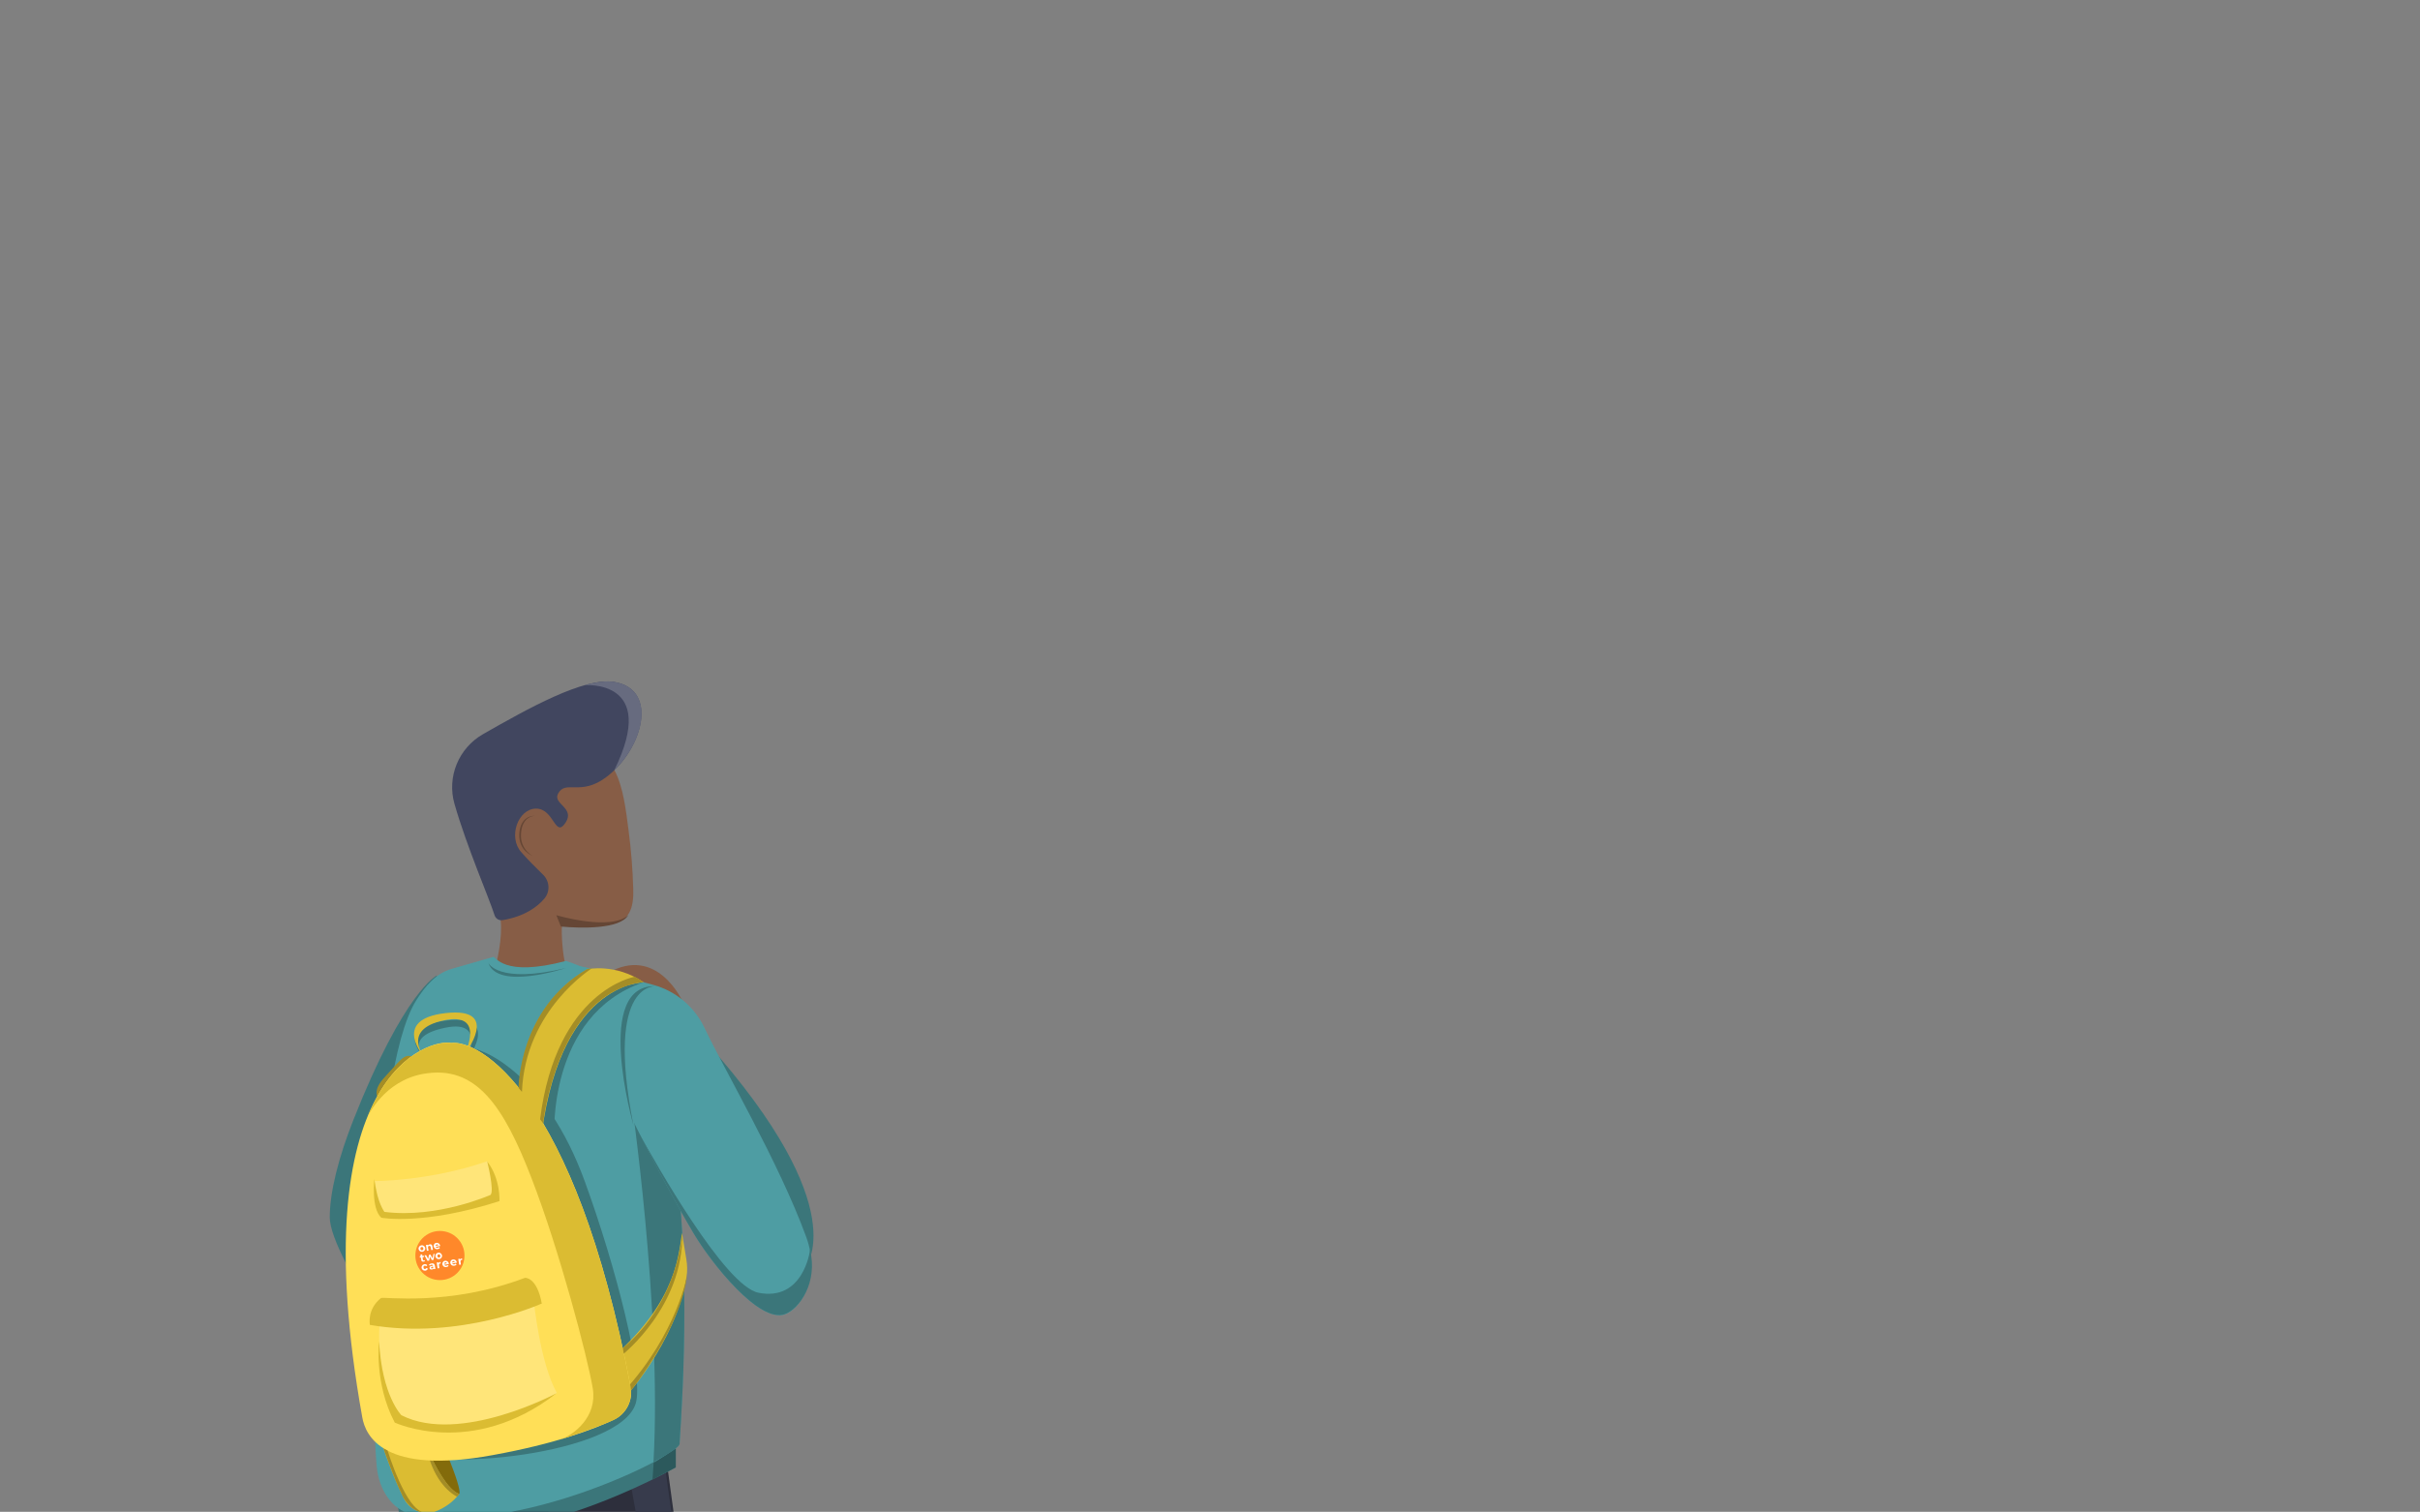 <?xml version="1.0" encoding="utf-8"?>
<!-- Generator: Adobe Illustrator 22.1.0, SVG Export Plug-In . SVG Version: 6.00 Build 0)  -->
<svg version="1.1" id="Character" xmlns="http://www.w3.org/2000/svg" xmlns:xlink="http://www.w3.org/1999/xlink" x="0px" y="0px"
	 viewBox="0 0 1280.6 800" style="enable-background:new 0 0 1280.6 800;" xml:space="preserve">
<rect x="0" y="0" width="1280.6" height="800" fill="#808080" stroke="none"/>
<style type="text/css">
	.st0{fill:#3B767A;}
	.st1{fill:#875D46;}
	.st2{fill:#9F7D6B;}
	.st3{fill:#1A1D22;}
	.st4{fill:#24262F;}
	.st5{fill:#2D2F3C;}
	.st6{fill:#373B4C;}
	.st7{opacity:0.32;fill:#232121;}
	.st8{fill:#B6A352;}
	.st9{fill:#654635;}
	.st10{fill:#4E9DA3;}
	.st11{fill:#2C595C;}
	.st12{fill:#DBBC32;}
	.st13{fill:#836B0B;}
	.st14{fill:#A48D26;}
	.st15{fill:#FFDF57;}
	.st16{fill:#FFE579;}
	.st17{fill:#CA716A;}
	.st18{fill:#B9BBBD;}
	.st19{fill:#414042;}
	.st20{fill:#41465F;}
	.st21{fill:#676B7F;}
	.st22{fill:#A4A5A8;}
	.st23{fill:#B8878E;}
	.st24{fill:#6B665E;}
	.st25{fill:#FF882A;}
	.st26{fill:#FFFFFF;}
</style>
<g>
	<defs>
		<rect id="SVGID_1_" x="0.6" y="0.7" width="1280" height="800"/>
	</defs>
	<clipPath id="SVGID_2_">
		<use xlink:href="#SVGID_1_"  style="overflow:visible;"/>
	</clipPath>
</g>
<path class="st0" d="M426,670.8c0,0,27.1-30.3-52-119l-22.3,42.1L426,670.8z"/>
<polygon class="st1" points="370.1,1121.1 384.4,1202 407,1204.3 396.3,1117.9 "/>
<polygon class="st1" points="234.3,1173.7 236.3,1246.3 256.3,1245.5 260.6,1172.6 "/>
<polygon class="st2" points="257.7,1222.3 253,1225.8 252.6,1243.6 256.5,1242.9 "/>
<polygon class="st3" points="212.8,747.6 224.2,977.2 231.1,1226.6 262.7,1225.4 290.2,985.5 290.1,759.6 "/>
<polygon class="st4" points="264.3,1225.4 291.8,985.5 287.6,796.6 275.1,792.1 283.6,984.8 259.1,1225.6 "/>
<polygon class="st5" points="350.7,758.1 407,1170.6 377.4,1177 254,763.7 "/>
<path class="st6" d="M351.2,771.1c-5.6-6-6.9,4-6.9,4l-10.6,9.9l69.6,385.6l3.8,0L351.2,771.1z"/>
<path class="st0" d="M231.2,516.2c0,0-17.2,8-44.3,76.7c-7.5,19-12.4,37.6-12.4,51.3c0,21.4,55.7,101.5,47.3,61.6
	S231.2,516.2,231.2,516.2z"/>
<path class="st1" d="M362.3,532.1c0,0-11.8-29-35.9-19.5C302.3,522.2,340,548.2,362.3,532.1z"/>
<path class="st7" d="M221.4,774.9c0,0,82.4,24.9,129.8-3.8c37.7-22.9-129.8-9.5-129.8-9.5V774.9z"/>
<path class="st8" d="M364.9,641c0,0,19.9,10.2,19.2-13.2c-0.5-17.2-16.9-60.1-34.3-97.9c-2.1-4.6-8.1-5.8-11.8-2.3l-9.8,9.3
	L364.9,641z"/>
<path class="st1" d="M263.3,481.5c3.4,5.7,1.5,19.2-0.5,27.6c11.7,4.6,24.8,5.4,36.3,0.4c-1.2-2.8-2.2-16.3-1.7-19.3
	c25.4-0.7,38.4,2.4,37.7-19.7c-0.3-10.7-1.1-20.6-2.5-31.3c-1.3-9.8-2.7-22.9-7.5-31.7c-7.8-14.3-35.2-14.6-47.9-9.1
	c-14.4,6.2-24.9,20.6-27.2,36.3C247.7,450.4,253.5,465.5,263.3,481.5z"/>
<path class="st9" d="M281.8,452.9c0,0-7.5-2.7-7-11.7c0.6-10.2,8.4-9.5,8.4-9.5s-7-0.2-7.5,9.6C275.2,449.5,281.8,452.9,281.8,452.9
	z"/>
<path class="st0" d="M357.6,766.5v10c0,0-88.7,50.9-145.6,29.2l-2.2-13L357.6,766.5z"/>
<path class="st9" d="M332.5,484.2c-9.2,8.7-38.1,0.1-38.1,0.1l2.4,6C307.3,491.3,328.2,491.8,332.5,484.2z"/>
<path class="st10" d="M340.5,544.8c-8.6-20.4-22.9-30.4-41-36.3c-33.6,8.9-37.1-2.6-38.5-2.1c0,0,0,0,0,0l-22,6.3
	c-8.4,2.4-14,9.2-18.7,16.6c-24.9,39.4-24.3,212.1-20.9,247.1c1.1,11.7,8.1,22.8,18.6,24.9c56.4,11.5,141.2-31.2,141.6-37.2
	C362,727.2,369,612.2,340.5,544.8z"/>
<polyline class="st11" points="345.9,773.8 345.3,782.9 357.6,776.5 357.6,766.5 346.5,773.8 "/>
<path class="st0" d="M359.6,764.1c1.9-28.9,6.6-105.9-5.2-170.3l-20.8-15.4c0,0,16.8,114.2,12.2,195.3
	C354.3,769.2,359.5,765.6,359.6,764.1z"/>
<path class="st0" d="M254.9,556.3c0,0,33.4,10.7,54.6,69c16.5,45.3,31.3,103.1,26.9,117.4c-8.3,27-107,36.8-125.5,24.1
	c-9.4-6.5-27-126.4-8.3-178.1C220.8,539,254.9,556.3,254.9,556.3z"/>
<path class="st12" d="M329.3,741.2c0,0,28.3-30.1,34-65.5c0.5-3.1,0.4-6.2-0.1-9.3l-2.3-13.9c-2.1,14.6-4.3,40-42.7,70.8
	C317.4,724,329.3,741.2,329.3,741.2z"/>
<path class="st8" d="M299.5,557c0.5-0.3,2.8-24.9,28.7-33.1c0,0-29.6-0.4-32.9,27.1L299.5,557z"/>
<path class="st0" d="M225,560.1c0,0-18.1-16.8,11.6-20.1s9.9,21.8,9.9,21.8s11.7-22.8-11.1-17.9C212.5,548.7,225,560.1,225,560.1z"
	/>
<path class="st12" d="M225,560.1c0,0-18.9-20.7,10.9-24s9.9,21.8,9.9,21.8s11.7-22.8-11.1-17.9S225,560.1,225,560.1z"/>
<path class="st10" d="M243,767.8c0,0,5.7,16.8,5.3,21.1s-13.7,14.2-23.5,11.7s-13-38.5-13-38.5L243,767.8z"/>
<path class="st13" d="M243,790.5c0,0,3.5-1.1-19-49.3l-8.3,0.5l6.3,51.2c0,0,8.9,1.5,9.6,1.4C232.5,794.2,243,790.5,243,790.5z"/>
<path class="st12" d="M197.5,748.9c0,0,6.4,24.4,16.2,44c3.3,6.6,11.1,9.5,17.8,6.5c4.1-1.8,8.4-4.6,11.5-8.9
	c0,0-10.7-0.8-25.5-47.5L197.5,748.9z"/>
<path class="st14" d="M207,585.6c0,0-14.7-3.3-3.6-15.4s10.6-13.3,18.5-9.6L207,585.6z"/>
<path class="st15" d="M191.7,750c-32.7-182.5,36-200.5,47-198.1c14.4-1.9,65.2,25.5,95,181.9c1.4,7.2-2.3,14.4-8.9,17.5
	c-11,5.2-31,12.7-64,18.7C202.7,780.7,193.4,759.7,191.7,750z"/>
<path class="st16" d="M198.3,625c0,0,28.9,0.1,59.6-10.5c0,0,6,12.6,6.2,19.3c0,0-48.5,15.8-62.6,8.5L198.3,625z"/>
<path class="st10" d="M426.6,654.5c-14.3-39.2-43.9-89.5-53.7-110.4c-5.3-11.2-15.1-19.6-27.1-22.9c-13.7-3.8-31.4-8.6-40.4-10.2
	c-15.8-2.9,17,55.6,17,55.6c4.3,10.4,25.5,53.7,44.7,86.1c9.3,15.6,34.7,47.8,48.4,42.8C424,692.3,434.4,675.8,426.6,654.5z"/>
<path class="st16" d="M200.9,699.9c0,0,54.6-18.6,81.6-11.4c0,0,3.1,32.3,12.2,48.7c0,0-24.3,16.4-51.7,17.9
	c-27.4,1.5-32.9-5.2-32.9-5.2S198.7,727.6,200.9,699.9z"/>
<path class="st0" d="M293.3,601.9c0,0-3.9-64.6,47.2-82.1l-31.4,5.9l-31.2,52.8L293.3,601.9z"/>
<path class="st12" d="M285.8,607.5l-11.2-22.8c0,0-4.4-47.5,36.2-71.8c0,0,14.9-3.3,29.8,6.9C340.5,519.7,294.4,519.7,285.8,607.5z"
	/>
<path class="st12" d="M201.6,686.9c1.1-0.9,35.8,4.6,76.2-10.7c0,0,6.3-0.6,8.9,13.6c0,0-43.3,19.5-91,11.3
	C195.8,701.1,194,693,201.6,686.9z"/>
<path class="st14" d="M361,652.5c0,0-1.4,35.7-31.5,61v3.3C329.5,716.8,361.9,691.2,361,652.5z"/>
<path class="st14" d="M363.7,674.5c0,0-5.3,30.8-33.3,61.5l3.6-0.3C334,735.8,360.7,702.3,363.7,674.5z"/>
<path class="st12" d="M212.4,748.9c0,0-10.3-10.3-11.8-39c0,0-2.7,22.1,8.3,42.9c0,0,41,19.2,85.7-15.6
	C294.7,737.2,243.4,764.7,212.4,748.9z"/>
<path class="st12" d="M198.1,623.9c0,0-1.8,15.6,3.7,20.5c0,0,22.2,4.2,62.5-8.8c0,0,0.7-11.7-6.5-21c0,0,3.9,15.5,1.8,17.7
	c0,0-28.2,12.6-56.2,9C203.5,641.3,199.5,636.4,198.1,623.9z"/>
<path class="st12" d="M295.7,762.1c9.1-3,24.1-8.3,29.1-10.7c6.6-3.1,10.2-10.4,8.9-17.5c-29.8-156.4-80.6-183.8-95-181.9
	c-6.1-1.3-29.7,3.6-44.1,38.8l0,0c0,0,8.5-18.7,29.2-22.5c28-5.1,42.7,16.8,57.6,55.5c14.7,38.1,29.5,94.2,32.3,111
	C316.1,749.8,303.7,759.5,295.7,762.1z"/>
<path class="st0" d="M415.4,695.4c7.6-2.8,17.6-16.8,13.2-34.2c0.1,1.4-3.9,27.5-27.2,22.9c-17.9-3.5-54.6-68.9-63.1-84.2
	c8.4,16.5,18.8,36,28.7,52.7C376.3,668.3,401.8,700.5,415.4,695.4z"/>
<path class="st0" d="M335.2,595.4c0,0-21.9-76,12.7-73.5C347.9,521.8,319.8,517.6,335.2,595.4z"/>
<path class="st0" d="M258.4,509.5c0,0,4.9,11.4,40.9,2.8C299.3,512.3,263.3,524.3,258.4,509.5z"/>
<path class="st17" d="M236.6,1242.5c6.3,3.7,17.3,3.1,20.8-2.4l39.7,10.4c2.6,1.4,4.2,4.3,4.3,7.5l0,0.1c0.1,4.8-3.3,8.9-7.7,9.1
	l-64,3.3l4.3-27C234.3,1242.5,235.6,1241.9,236.6,1242.5z"/>
<polygon class="st18" points="230.5,1266.2 299.7,1264 298.8,1267 229.9,1270.6 "/>
<path class="st19" d="M283.7,1247c-0.1,0.7-0.4,1.5-0.7,2.3c-0.2,0.4,0,0.9,0.4,1.1c0.1,0.1,0.2,0.1,0.3,0.1c0.3,0,0.6-0.2,0.7-0.4
	c0.4-0.9,0.7-1.7,0.8-2.6L283.7,1247z"/>
<path class="st19" d="M277.4,1245.4c0,1.1-0.2,2.5-0.9,4c-0.2,0.4,0,0.9,0.4,1.1c0.1,0.1,0.2,0.1,0.3,0.1c0.3,0,0.6-0.2,0.7-0.4
	c0.7-1.5,1-3,1.1-4.2L277.4,1245.4z"/>
<path class="st19" d="M269.9,1249.6c-0.2,0.4,0,0.9,0.4,1.1c0.1,0,0.2,0.1,0.3,0.1c0.3,0,0.6-0.2,0.8-0.5c1.1-2.4,1.2-4.7,1.1-6.2
	l-1.7-0.4C270.9,1244.9,271,1247.2,269.9,1249.6z"/>
<path class="st20" d="M261.7,484.3c-2.9-9.2-14.7-36.2-21.2-58.9c-4.1-14.3,2.2-29.5,15.1-36.9c23.5-13.4,53.7-30.4,69.6-27.6
	c23.7,4.2,14.6,35.9-4.2,50.2c-13.8,10.5-21.7,1.3-25.7,8.9c-2.9,5.5,9.1,7.4,4,15.3c-5.6,8.6-6-7.4-15.6-7.4c-9.5,0-15,15-7.9,23
	c4.3,4.9,7.2,7.6,11.7,12.1c3.4,3.4,3.7,8.9,0.5,12.6c-3.7,4.3-10.3,9.3-21.9,11.3C264.2,487.3,262.3,486.2,261.7,484.3z"/>
<path class="st21" d="M325.3,360.9c-4.4-0.8-9.9,0-16.1,1.7c0.1,0,39.7-3.6,15.9,44.9l0.1,0C341.1,392.1,347.2,364.8,325.3,360.9z"
	/>
<path class="st14" d="M276.2,577.8l-1.8-2.1c0,0,0-41.8,36.3-62.9l2.7-0.5C313.4,512.3,277.9,534.3,276.2,577.8z"/>
<path class="st14" d="M287.4,594.4c0,0,7.4-69.2,53.1-74.7c0,0-3.6-2.3-4.7-2.8c0,0-41.4,7.1-50,75.4L287.4,594.4z"/>
<path class="st14" d="M229.2,773c0,0,7.7,16,13.9,17.5c0,0-0.8,1.1-1.2,1.5c0,0-9.3-4-14.4-19.1L229.2,773z"/>
<path class="st14" d="M212.5,790.4c-3.6-6.9-9.6-24-9.6-24l2.2,1.2c0.1,0.1,9.6,31.8,19.6,32.8c0,0-4.5,0-7.9-3.6
	C213.3,793.3,212.5,790.4,212.5,790.4z"/>
<path class="st22" d="M257.4,1240.1c-3.5,5.5-14.5,6.1-20.8,2.4c-1-0.6-2.3,0-2.5,1.2c0,0,2.8,4.2,13.4,4.2
	c10.6,0,12.6-7.1,12.6-7.1L257.4,1240.1z"/>
<path class="st17" d="M383.8,1196.2c7.9,2.2,19.7-1.5,21.9-8.2l46.1,0c3.2,0.8,5.8,3.4,6.9,6.7l0,0.1c1.5,5-1,10.2-5.7,11.6
	l-68.5,21l-3.1-29.3C381.3,1196.8,382.5,1195.9,383.8,1196.2z"/>
<polygon class="st18" points="384,1222.6 458.4,1201.4 458.2,1204.7 384.5,1227.4 "/>
<path class="st19" d="M436.2,1188c0.1,0.8,0,1.7-0.2,2.6c-0.1,0.5,0.2,0.9,0.7,1c0.1,0,0.3,0,0.4,0c0.3-0.1,0.6-0.3,0.6-0.7
	c0.2-1,0.2-2,0.2-2.9L436.2,1188z"/>
<path class="st19" d="M428.8,1188c0.3,1.2,0.5,2.7,0.1,4.4c-0.1,0.5,0.2,0.9,0.7,1c0.1,0,0.3,0,0.4,0c0.3-0.1,0.6-0.3,0.6-0.7
	c0.4-1.8,0.2-3.4-0.1-4.7L428.8,1188z"/>
<path class="st19" d="M421.9,1194.5c-0.1,0.5,0.3,0.9,0.8,1c0.1,0,0.3,0,0.4,0c0.3-0.1,0.6-0.4,0.7-0.7c0.5-2.8-0.1-5.2-0.6-6.8
	l-2,0C421.7,1189.3,422.4,1191.7,421.9,1194.5z"/>
<path class="st22" d="M405.7,1188c-2.2,6.7-14,10.4-21.9,8.2c-1.3-0.3-2.5,0.6-2.4,1.9c0,0,4.2,3.6,15.7,0.8
	c11.5-2.9,11.7-10.9,11.7-10.9L405.7,1188z"/>
<path class="st23" d="M297.6,1204.6"/>
<path class="st24" d="M409.7,1210.7"/>
<g>
	<circle class="st25" cx="232.8" cy="664.4" r="13"/>
	<path class="st26" d="M222.6,662.3c-0.3-0.1-0.5-0.3-0.7-0.5c-0.2-0.2-0.3-0.5-0.4-0.8c-0.1-0.3,0-0.6,0.1-0.9
		c0.1-0.3,0.3-0.5,0.5-0.7c0.2-0.2,0.5-0.3,0.9-0.4c0.3-0.1,0.6,0,0.9,0.1c0.3,0.1,0.5,0.3,0.7,0.5c0.2,0.2,0.3,0.5,0.4,0.8
		c0.1,0.3,0,0.6-0.1,0.9c-0.1,0.3-0.3,0.5-0.5,0.7c-0.2,0.2-0.5,0.3-0.8,0.4C223.2,662.4,222.9,662.4,222.6,662.3z M223.9,661.3
		c0.1-0.2,0.2-0.4,0.1-0.7c0-0.3-0.2-0.5-0.3-0.6c-0.2-0.1-0.4-0.2-0.6-0.1c-0.2,0-0.4,0.1-0.5,0.3c-0.1,0.2-0.2,0.4-0.1,0.7
		c0,0.3,0.2,0.5,0.3,0.6c0.2,0.1,0.4,0.2,0.6,0.1C223.6,661.6,223.8,661.5,223.9,661.3z"/>
	<path class="st26" d="M228.3,658.6c0.3,0.2,0.5,0.5,0.5,1l0.3,1.8l-0.9,0.1l-0.3-1.6c0-0.2-0.1-0.4-0.3-0.5
		c-0.1-0.1-0.3-0.1-0.5-0.1c-0.2,0-0.4,0.1-0.5,0.3c-0.1,0.2-0.1,0.4-0.1,0.7l0.3,1.5l-0.9,0.1l-0.5-3.1l0.9-0.1l0.1,0.4
		c0.1-0.2,0.2-0.3,0.4-0.4c0.2-0.1,0.4-0.2,0.6-0.2C227.7,658.4,228,658.4,228.3,658.6z"/>
	<path class="st26" d="M232.9,659.4l-2.4,0.4c0.1,0.2,0.2,0.3,0.4,0.4c0.2,0.1,0.4,0.1,0.6,0.1c0.2,0,0.3-0.1,0.4-0.1
		c0.1-0.1,0.2-0.2,0.3-0.3l0.6,0.4c-0.2,0.4-0.6,0.6-1.2,0.7c-0.4,0.1-0.7,0-1-0.1c-0.3-0.1-0.5-0.2-0.7-0.5
		c-0.2-0.2-0.3-0.5-0.4-0.8c-0.1-0.3,0-0.6,0.1-0.9c0.1-0.3,0.3-0.5,0.5-0.7c0.2-0.2,0.5-0.3,0.8-0.3c0.3-0.1,0.6,0,0.9,0.1
		c0.3,0.1,0.5,0.2,0.7,0.5c0.2,0.2,0.3,0.5,0.4,0.8C232.9,659.2,232.9,659.3,232.9,659.4z M230.7,658.8c-0.1,0.1-0.2,0.3-0.2,0.5
		l1.5-0.3c-0.1-0.2-0.2-0.3-0.3-0.4c-0.2-0.1-0.3-0.1-0.5-0.1C230.9,658.6,230.8,658.6,230.7,658.8z"/>
	<path class="st26" d="M224.9,667.3c-0.1,0.1-0.2,0.1-0.3,0.2c-0.1,0.1-0.3,0.1-0.4,0.1c-0.4,0.1-0.7,0-0.9-0.1
		c-0.2-0.2-0.4-0.4-0.4-0.8l-0.2-1.3l-0.5,0.1l-0.1-0.7l0.5-0.1l-0.1-0.8l0.9-0.1l0.1,0.8l0.8-0.1l0.1,0.7l-0.8,0.1l0.2,1.3
		c0,0.1,0.1,0.2,0.2,0.3c0.1,0.1,0.2,0.1,0.3,0.1c0.1,0,0.3-0.1,0.3-0.2L224.9,667.3z"/>
	<path class="st26" d="M230,663.4l-0.6,3.3l-0.9,0.1l-1-1.8l-0.4,2.1l-0.9,0.1l-1.6-2.9l0.9-0.1l1.1,2l0.4-2.2l0.8-0.1l1.1,2
		l0.4-2.2L230,663.4z"/>
	<path class="st26" d="M231.5,666.2c-0.3-0.1-0.5-0.3-0.7-0.5c-0.2-0.2-0.3-0.5-0.4-0.8c-0.1-0.3,0-0.6,0.1-0.9
		c0.1-0.3,0.3-0.5,0.5-0.7c0.2-0.2,0.5-0.3,0.9-0.4c0.3-0.1,0.6,0,0.9,0.1c0.3,0.1,0.5,0.3,0.7,0.5c0.2,0.2,0.3,0.5,0.4,0.8
		c0.1,0.3,0,0.6-0.1,0.9c-0.1,0.3-0.3,0.5-0.5,0.7c-0.2,0.2-0.5,0.3-0.8,0.4C232.1,666.3,231.8,666.3,231.5,666.2z M232.9,665.2
		c0.1-0.2,0.2-0.4,0.1-0.7c0-0.3-0.2-0.5-0.3-0.6c-0.2-0.1-0.4-0.2-0.6-0.1c-0.2,0-0.4,0.1-0.5,0.3c-0.1,0.2-0.2,0.4-0.1,0.7
		c0,0.3,0.2,0.5,0.3,0.6c0.2,0.1,0.4,0.2,0.6,0.1C232.6,665.5,232.7,665.4,232.9,665.2z"/>
	<path class="st26" d="M224.2,672.3c-0.3-0.1-0.5-0.3-0.7-0.5c-0.2-0.2-0.3-0.5-0.4-0.8c-0.1-0.3,0-0.6,0.1-0.9
		c0.1-0.3,0.3-0.5,0.5-0.7c0.2-0.2,0.5-0.3,0.9-0.4c0.3-0.1,0.6,0,0.9,0.1c0.3,0.1,0.5,0.3,0.6,0.5l-0.6,0.5
		c-0.2-0.3-0.5-0.4-0.8-0.3c-0.2,0-0.4,0.1-0.5,0.3c-0.1,0.2-0.2,0.4-0.1,0.7c0,0.3,0.2,0.5,0.3,0.6c0.2,0.1,0.4,0.2,0.6,0.1
		c0.3-0.1,0.5-0.2,0.6-0.5l0.8,0.3c-0.1,0.3-0.2,0.5-0.4,0.7c-0.2,0.2-0.5,0.3-0.8,0.4C224.8,672.4,224.5,672.4,224.2,672.3z"/>
	<path class="st26" d="M229.5,668.7c0.3,0.2,0.5,0.5,0.6,1l0.3,1.8l-0.8,0.1l-0.1-0.4c-0.1,0.3-0.4,0.5-0.9,0.6c-0.2,0-0.5,0-0.6,0
		c-0.2-0.1-0.3-0.1-0.5-0.3c-0.1-0.1-0.2-0.3-0.2-0.5c0-0.3,0-0.5,0.2-0.7c0.2-0.2,0.5-0.3,1-0.4l0.7-0.1c0-0.2-0.1-0.3-0.3-0.4
		c-0.1-0.1-0.3-0.1-0.6-0.1c-0.2,0-0.3,0.1-0.5,0.2c-0.2,0.1-0.3,0.2-0.4,0.3l-0.4-0.6c0.2-0.1,0.3-0.3,0.6-0.4
		c0.2-0.1,0.5-0.2,0.7-0.2C228.8,668.5,229.2,668.5,229.5,668.7z M229.1,671c0.1-0.1,0.2-0.2,0.2-0.4l-0.1-0.3l-0.6,0.1
		c-0.4,0.1-0.5,0.2-0.5,0.5c0,0.1,0.1,0.2,0.2,0.3c0.1,0.1,0.2,0.1,0.4,0C228.9,671.1,229,671.1,229.1,671z"/>
	<path class="st26" d="M232.5,668c0.2-0.1,0.4-0.2,0.6-0.2l0.1,0.8c-0.1,0-0.2,0-0.2,0c-0.3,0-0.5,0.1-0.6,0.3
		c-0.1,0.2-0.2,0.4-0.1,0.7l0.2,1.5l-0.9,0.1l-0.5-3.1l0.9-0.1l0.1,0.4C232.2,668.2,232.4,668.1,232.5,668z"/>
	<path class="st26" d="M237.5,668.9l-2.4,0.4c0.1,0.2,0.2,0.3,0.4,0.4c0.2,0.1,0.4,0.1,0.6,0.1c0.2,0,0.3-0.1,0.4-0.1
		c0.1-0.1,0.2-0.2,0.3-0.3l0.6,0.4c-0.2,0.4-0.6,0.6-1.2,0.7c-0.4,0.1-0.7,0-1-0.1c-0.3-0.1-0.5-0.2-0.7-0.5
		c-0.2-0.2-0.3-0.5-0.4-0.8c-0.1-0.3,0-0.6,0.1-0.9c0.1-0.3,0.3-0.5,0.5-0.7c0.2-0.2,0.5-0.3,0.8-0.3c0.3-0.1,0.6,0,0.9,0.1
		c0.3,0.1,0.5,0.2,0.7,0.5c0.2,0.2,0.3,0.5,0.4,0.8C237.5,668.7,237.5,668.8,237.5,668.9z M235.2,668.3c-0.1,0.1-0.2,0.3-0.2,0.5
		l1.5-0.3c-0.1-0.2-0.2-0.3-0.3-0.4c-0.2-0.1-0.3-0.1-0.5-0.1C235.5,668.1,235.4,668.1,235.2,668.3z"/>
	<path class="st26" d="M241.7,668.2l-2.4,0.4c0.1,0.2,0.2,0.3,0.4,0.4c0.2,0.1,0.4,0.1,0.6,0.1c0.2,0,0.3-0.1,0.4-0.1
		c0.1-0.1,0.2-0.2,0.3-0.3l0.6,0.4c-0.2,0.4-0.6,0.6-1.2,0.7c-0.4,0.1-0.7,0-1-0.1c-0.3-0.1-0.5-0.2-0.7-0.5
		c-0.2-0.2-0.3-0.5-0.4-0.8c-0.1-0.3,0-0.6,0.1-0.9c0.1-0.3,0.3-0.5,0.5-0.7c0.2-0.2,0.5-0.3,0.8-0.3c0.3-0.1,0.6,0,0.9,0.1
		c0.3,0.1,0.5,0.2,0.7,0.5c0.2,0.2,0.3,0.5,0.4,0.8C241.7,668,241.7,668.1,241.7,668.2z M239.4,667.6c-0.1,0.1-0.2,0.3-0.2,0.5
		l1.5-0.3c-0.1-0.2-0.2-0.3-0.3-0.4c-0.2-0.1-0.3-0.1-0.5-0.1C239.7,667.4,239.6,667.4,239.4,667.6z"/>
	<path class="st26" d="M243.9,666.1c0.2-0.1,0.4-0.2,0.6-0.2l0.1,0.8c-0.1,0-0.2,0-0.2,0c-0.3,0-0.5,0.1-0.6,0.3
		c-0.1,0.2-0.2,0.4-0.1,0.7l0.2,1.5l-0.9,0.1l-0.5-3.1l0.9-0.1l0.1,0.4C243.6,666.3,243.7,666.2,243.9,666.1z"/>
</g>
</svg>
